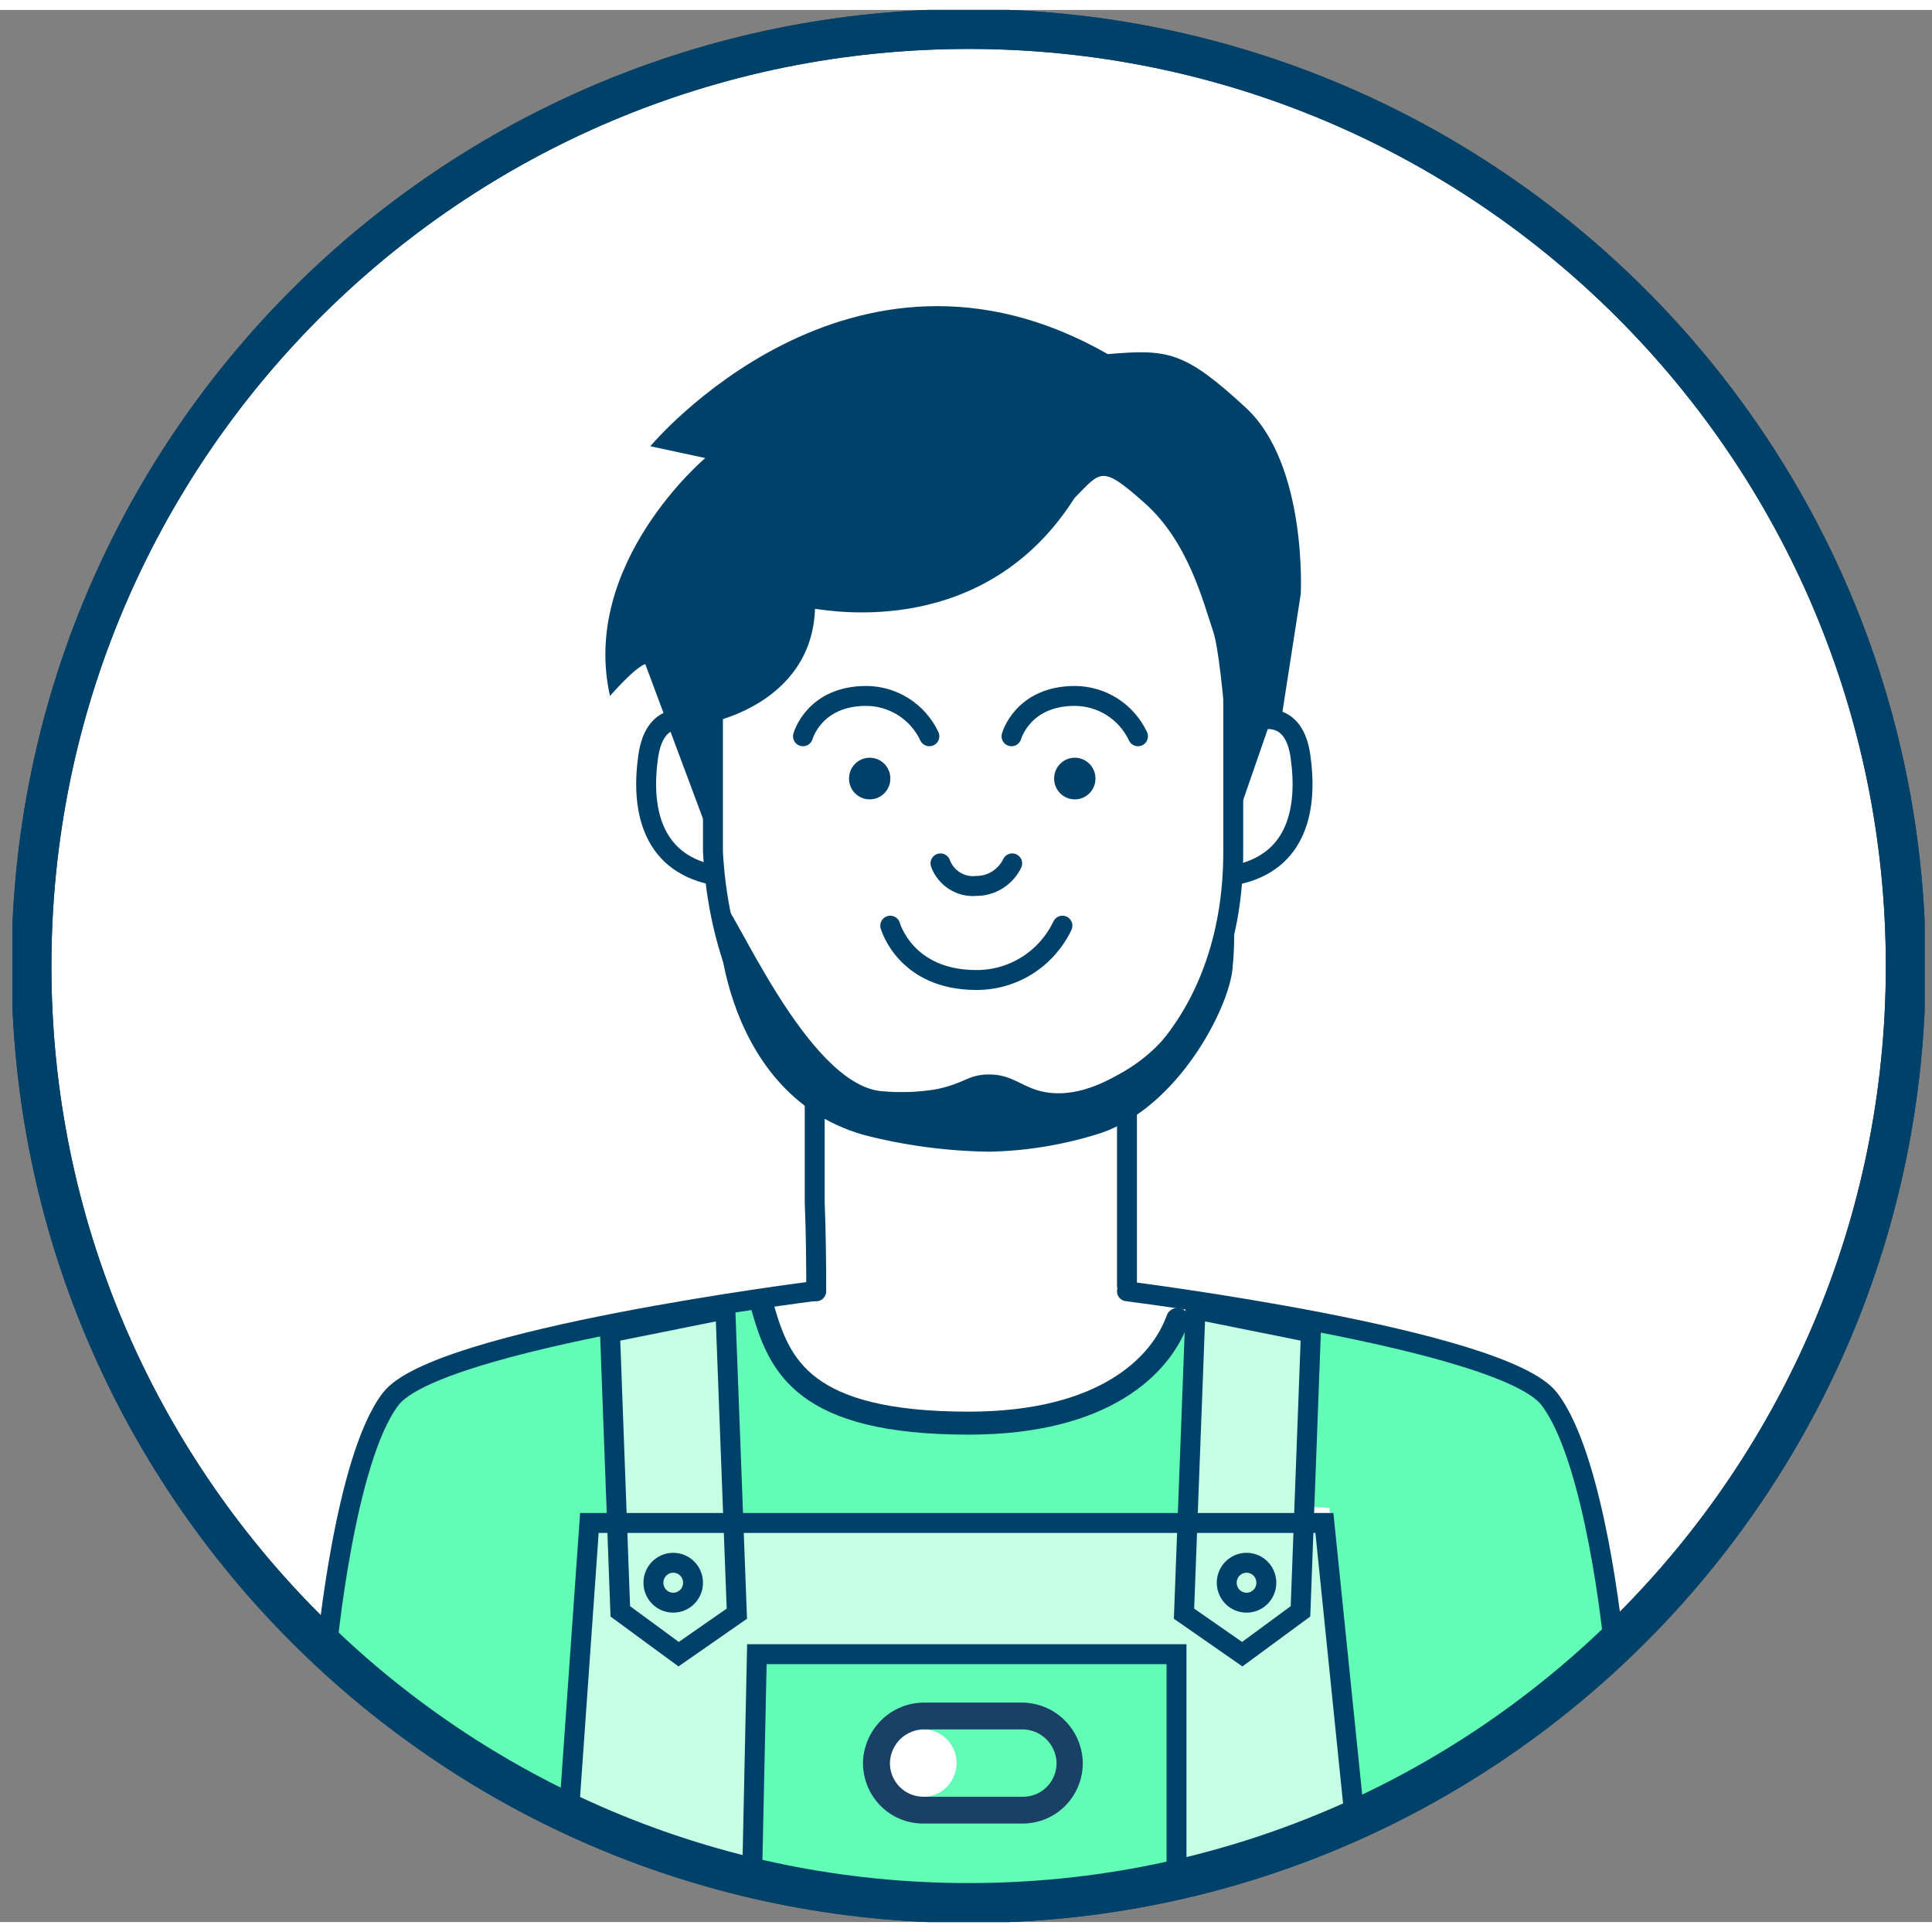 <svg width="96" height="96" viewBox="0 0 97 96" fill="none" xmlns="http://www.w3.org/2000/svg">
<rect x="0" y="0" width="97" height="96" fill="#808080" stroke="none"/>
<g clip-path="url(#clip0)">
<path d="M48.631 95.044C74.616 95.044 95.682 73.982 95.682 48.001C95.682 22.02 74.616 0.957 48.631 0.957C22.646 0.957 1.581 22.02 1.581 48.001C1.581 73.982 22.646 95.044 48.631 95.044Z" fill="white" stroke="#004169" stroke-width="2"/>
<path d="M36.232 44.751C36.709 44.695 40.472 53.962 44.27 54.286C45.152 54.367 46.041 54.339 46.917 54.205C48.379 53.932 48.555 53.476 49.564 53.446C50.941 53.405 51.348 54.225 52.744 54.372C54.332 54.534 55.758 53.674 56.457 53.279C61.139 50.505 61.033 44.599 61.48 44.624C61.736 44.624 62.143 45.49 61.877 48.167C61.686 50.116 59.175 55.065 55.261 56.391C53.461 56.968 51.588 57.281 49.7 57.323C47.551 57.298 45.412 57.013 43.33 56.472C35.981 54.352 35.76 44.806 36.232 44.751Z" fill="#004169"/>
<path d="M59.788 64.844L59.446 75.978L36.996 75.73L36.418 65.254L38.005 64.747C38.005 64.747 38.327 70.821 48.419 70.821C58.511 70.821 59.788 64.844 59.788 64.844Z" fill="#62FCB7"/>
<path d="M59.119 65.744C58.285 68.067 55.442 70.952 48.63 70.952C40.336 70.952 39.131 68.067 38.302 65.188" stroke="#004169" stroke-width="1.154" stroke-linecap="round" stroke-linejoin="round"/>
<path d="M30.194 66.392C30.194 66.392 21.458 67.87 19.483 69.429C17.509 70.988 16.243 81.965 16.243 81.965C16.243 81.965 20.066 85.665 21.709 86.855C23.352 88.044 28.134 90.767 28.134 90.767L29.194 75.71L30.465 75.669L30.194 66.392Z" fill="#62FCB7"/>
<path d="M28.586 90.235L29.591 75.963H30.983L30.626 66.402L36.418 65.238L36.825 75.963H59.617L60.204 64.844L65.977 65.831L65.459 75.963H66.494L68.001 91.253L59.119 93.991V82.542L37.769 82.552L37.443 93.424L28.586 90.235Z" fill="#C7FFE5"/>
<path d="M66.248 65.38C66.248 65.38 75.486 67.364 77.465 68.923C79.445 70.482 81.203 81.459 81.203 81.459C81.203 81.459 76.883 85.159 75.235 86.348C73.587 87.538 68.312 90.261 68.312 90.261L66.745 75.204L65.976 75.163L66.248 65.38Z" fill="#62FCB7"/>
<path d="M37.769 93.424L38 82.552H59.064V94.193C55.427 94.866 51.74 95.234 48.042 95.291C44.541 95.226 41.073 94.595 37.769 93.424V93.424Z" fill="#62FCB7"/>
<path d="M48.631 95.044C74.616 95.044 95.682 73.982 95.682 48.001C95.682 22.02 74.616 0.957 48.631 0.957C22.646 0.957 1.581 22.02 1.581 48.001C1.581 73.982 22.646 95.044 48.631 95.044Z" stroke="#004169" stroke-width="2"/>
<path d="M40.316 36.466C40.316 36.466 40.869 34.441 43.486 34.441C44.151 34.442 44.802 34.632 45.364 34.99C45.926 35.349 46.376 35.86 46.661 36.466" stroke="#004169" stroke-miterlimit="10" stroke-linecap="round"/>
<path d="M50.785 36.466C50.785 36.466 51.343 34.441 53.96 34.441C54.625 34.442 55.276 34.632 55.838 34.99C56.4 35.349 56.85 35.86 57.135 36.466" stroke="#004169" stroke-miterlimit="10" stroke-linecap="round"/>
<path d="M44.697 45.975C44.697 45.975 45.45 48.703 49.017 48.703C49.92 48.708 50.806 48.454 51.572 47.971C52.337 47.488 52.951 46.796 53.342 45.975" stroke="#004169" stroke-miterlimit="10" stroke-linecap="round"/>
<path d="M47.218 42.848C47.353 43.21 47.602 43.517 47.927 43.722C48.252 43.927 48.635 44.018 49.017 43.981C49.393 43.981 49.761 43.875 50.08 43.675C50.398 43.474 50.655 43.188 50.82 42.848" stroke="#004169" stroke-miterlimit="10" stroke-linecap="round"/>
<path d="M43.667 37.544H43.662C43.09 37.544 42.627 38.01 42.627 38.586V38.591C42.627 39.167 43.09 39.634 43.662 39.634H43.667C44.238 39.634 44.702 39.167 44.702 38.591V38.586C44.702 38.01 44.238 37.544 43.667 37.544Z" fill="#004169"/>
<path d="M53.965 37.544H53.96C53.389 37.544 52.925 38.01 52.925 38.586V38.591C52.925 39.167 53.389 39.634 53.96 39.634H53.965C54.537 39.634 55 39.167 55 38.591V38.586C55 38.01 54.537 37.544 53.965 37.544Z" fill="#004169"/>
<path d="M35.594 35.959C33.871 35.175 32.801 35.681 32.545 37.478C32.183 40.008 32.655 42.762 35.76 43.42" stroke="#004169" stroke-miterlimit="10" stroke-linecap="round"/>
<path d="M62.244 35.959C63.972 35.175 65.042 35.681 65.293 37.478C65.655 40.008 65.188 42.762 62.083 43.42" stroke="#004169" stroke-miterlimit="10" stroke-linecap="round"/>
<path d="M35.795 34.3V42.271C36.232 50.273 40.663 56.442 48.163 56.634C56.276 56.872 61.928 50.971 61.917 42.271V32.781" stroke="#004169" stroke-miterlimit="10" stroke-linecap="round"/>
<path d="M56.582 64.059C56.582 62.672 56.582 61.529 56.582 59.838V54.053" stroke="#004169" stroke-miterlimit="10" stroke-linecap="round"/>
<path d="M40.904 54.053V59.838C40.97 61.488 40.98 63.037 40.98 64.332" stroke="#004169" stroke-miterlimit="10" stroke-linecap="round"/>
<path d="M56.582 64.332C56.582 64.332 75.451 66.706 77.782 69.733C80.113 72.759 81.007 81.945 81.007 81.945" stroke="#004169" stroke-miterlimit="10" stroke-linecap="round"/>
<path d="M40.819 64.332C40.819 64.332 21.95 66.706 19.619 69.733C17.288 72.759 16.394 82.451 16.394 82.451" stroke="#004169" stroke-miterlimit="10" stroke-linecap="round"/>
<path d="M30.626 66.402L36.418 65.238L36.995 80.518L34.072 82.552L31.143 80.401L30.626 66.402Z" stroke="#004169" stroke-miterlimit="10" stroke-linecap="round"/>
<path d="M65.816 66.402L60.023 65.238L59.446 80.518L62.37 82.552L65.293 80.401L65.816 66.402Z" stroke="#004169" stroke-miterlimit="10" stroke-linecap="round"/>
<path d="M28.586 90.235L29.591 75.963H66.494L68.001 90.701C61.809 93.533 55.098 95.027 48.299 95.089C41.447 95 34.706 93.34 28.586 90.235V90.235Z" stroke="#004169" stroke-miterlimit="10" stroke-linecap="round"/>
<path d="M37.769 93.424L38 82.552H59.069V93.424" stroke="#004169" stroke-miterlimit="10" stroke-linecap="round"/>
<path d="M33.801 79.966C34.35 79.966 34.795 79.518 34.795 78.964C34.795 78.411 34.35 77.962 33.801 77.962C33.251 77.962 32.806 78.411 32.806 78.964C32.806 79.518 33.251 79.966 33.801 79.966Z" stroke="#004169" stroke-miterlimit="10" stroke-linecap="round"/>
<path d="M62.586 79.966C63.135 79.966 63.58 79.518 63.58 78.964C63.58 78.411 63.135 77.962 62.586 77.962C62.036 77.962 61.591 78.411 61.591 78.964C61.591 79.518 62.036 79.966 62.586 79.966Z" stroke="#004169" stroke-miterlimit="10" stroke-linecap="round"/>
<path d="M46.344 89.714C46.677 89.714 47.002 89.615 47.279 89.428C47.556 89.242 47.772 88.977 47.899 88.667C48.026 88.358 48.06 88.017 47.995 87.688C47.93 87.359 47.77 87.057 47.534 86.82C47.299 86.583 46.999 86.421 46.673 86.356C46.346 86.29 46.008 86.324 45.7 86.452C45.393 86.581 45.13 86.798 44.945 87.077C44.76 87.355 44.661 87.683 44.661 88.019C44.661 88.468 44.839 88.9 45.154 89.218C45.47 89.535 45.898 89.714 46.344 89.714" fill="white"/>
<path d="M46.415 86.328C45.973 86.323 45.547 86.49 45.224 86.794C44.902 87.097 44.708 87.514 44.682 87.958C44.673 88.184 44.709 88.409 44.789 88.621C44.868 88.832 44.989 89.025 45.144 89.189C45.3 89.352 45.486 89.482 45.692 89.572C45.898 89.661 46.12 89.708 46.344 89.709H51.368C51.594 89.71 51.817 89.665 52.025 89.576C52.233 89.488 52.421 89.358 52.578 89.194C52.735 89.031 52.857 88.837 52.937 88.624C53.018 88.412 53.055 88.185 53.046 87.958C53.02 87.513 52.825 87.095 52.501 86.792C52.177 86.488 51.75 86.322 51.308 86.328H46.415ZM51.373 91.055H46.344C45.939 91.055 45.538 90.974 45.165 90.814C44.792 90.654 44.455 90.421 44.173 90.127C43.892 89.833 43.672 89.485 43.527 89.103C43.383 88.722 43.316 88.315 43.33 87.907C43.373 87.117 43.714 86.374 44.284 85.829C44.854 85.285 45.609 84.982 46.395 84.982H51.293C52.081 84.98 52.84 85.283 53.411 85.83C53.983 86.377 54.323 87.124 54.362 87.917C54.376 88.325 54.307 88.73 54.162 89.111C54.017 89.491 53.797 89.838 53.516 90.13C53.234 90.423 52.898 90.656 52.525 90.815C52.153 90.974 51.752 91.055 51.348 91.055" fill="#1B4066"/>
<path d="M65.308 29.314C65.308 29.314 65.645 22.831 62.55 19.971C59.456 17.112 58.627 17.026 55.618 17.279C42.672 9.874 32.65 21.905 32.65 21.905L35.408 22.497C35.408 22.497 29.124 27.791 30.626 34.441C32.047 32.842 32.399 32.847 32.399 32.847L35.916 42.271L35.584 35.792C35.584 35.792 40.753 34.866 40.919 30.068C41.748 30.165 49.459 31.587 53.95 24.501C55.286 23.155 55.286 22.816 57.467 24.754C59.647 26.692 60.39 29.658 60.913 31.212C61.435 32.766 61.917 41.107 61.917 41.107L63.831 35.585H64.334L65.308 29.314Z" fill="#004169"/>
</g>
<defs>
<clipPath id="clip0">
<rect width="96" height="96" fill="white" transform="translate(0.63)"/>
</clipPath>
</defs>
</svg>
